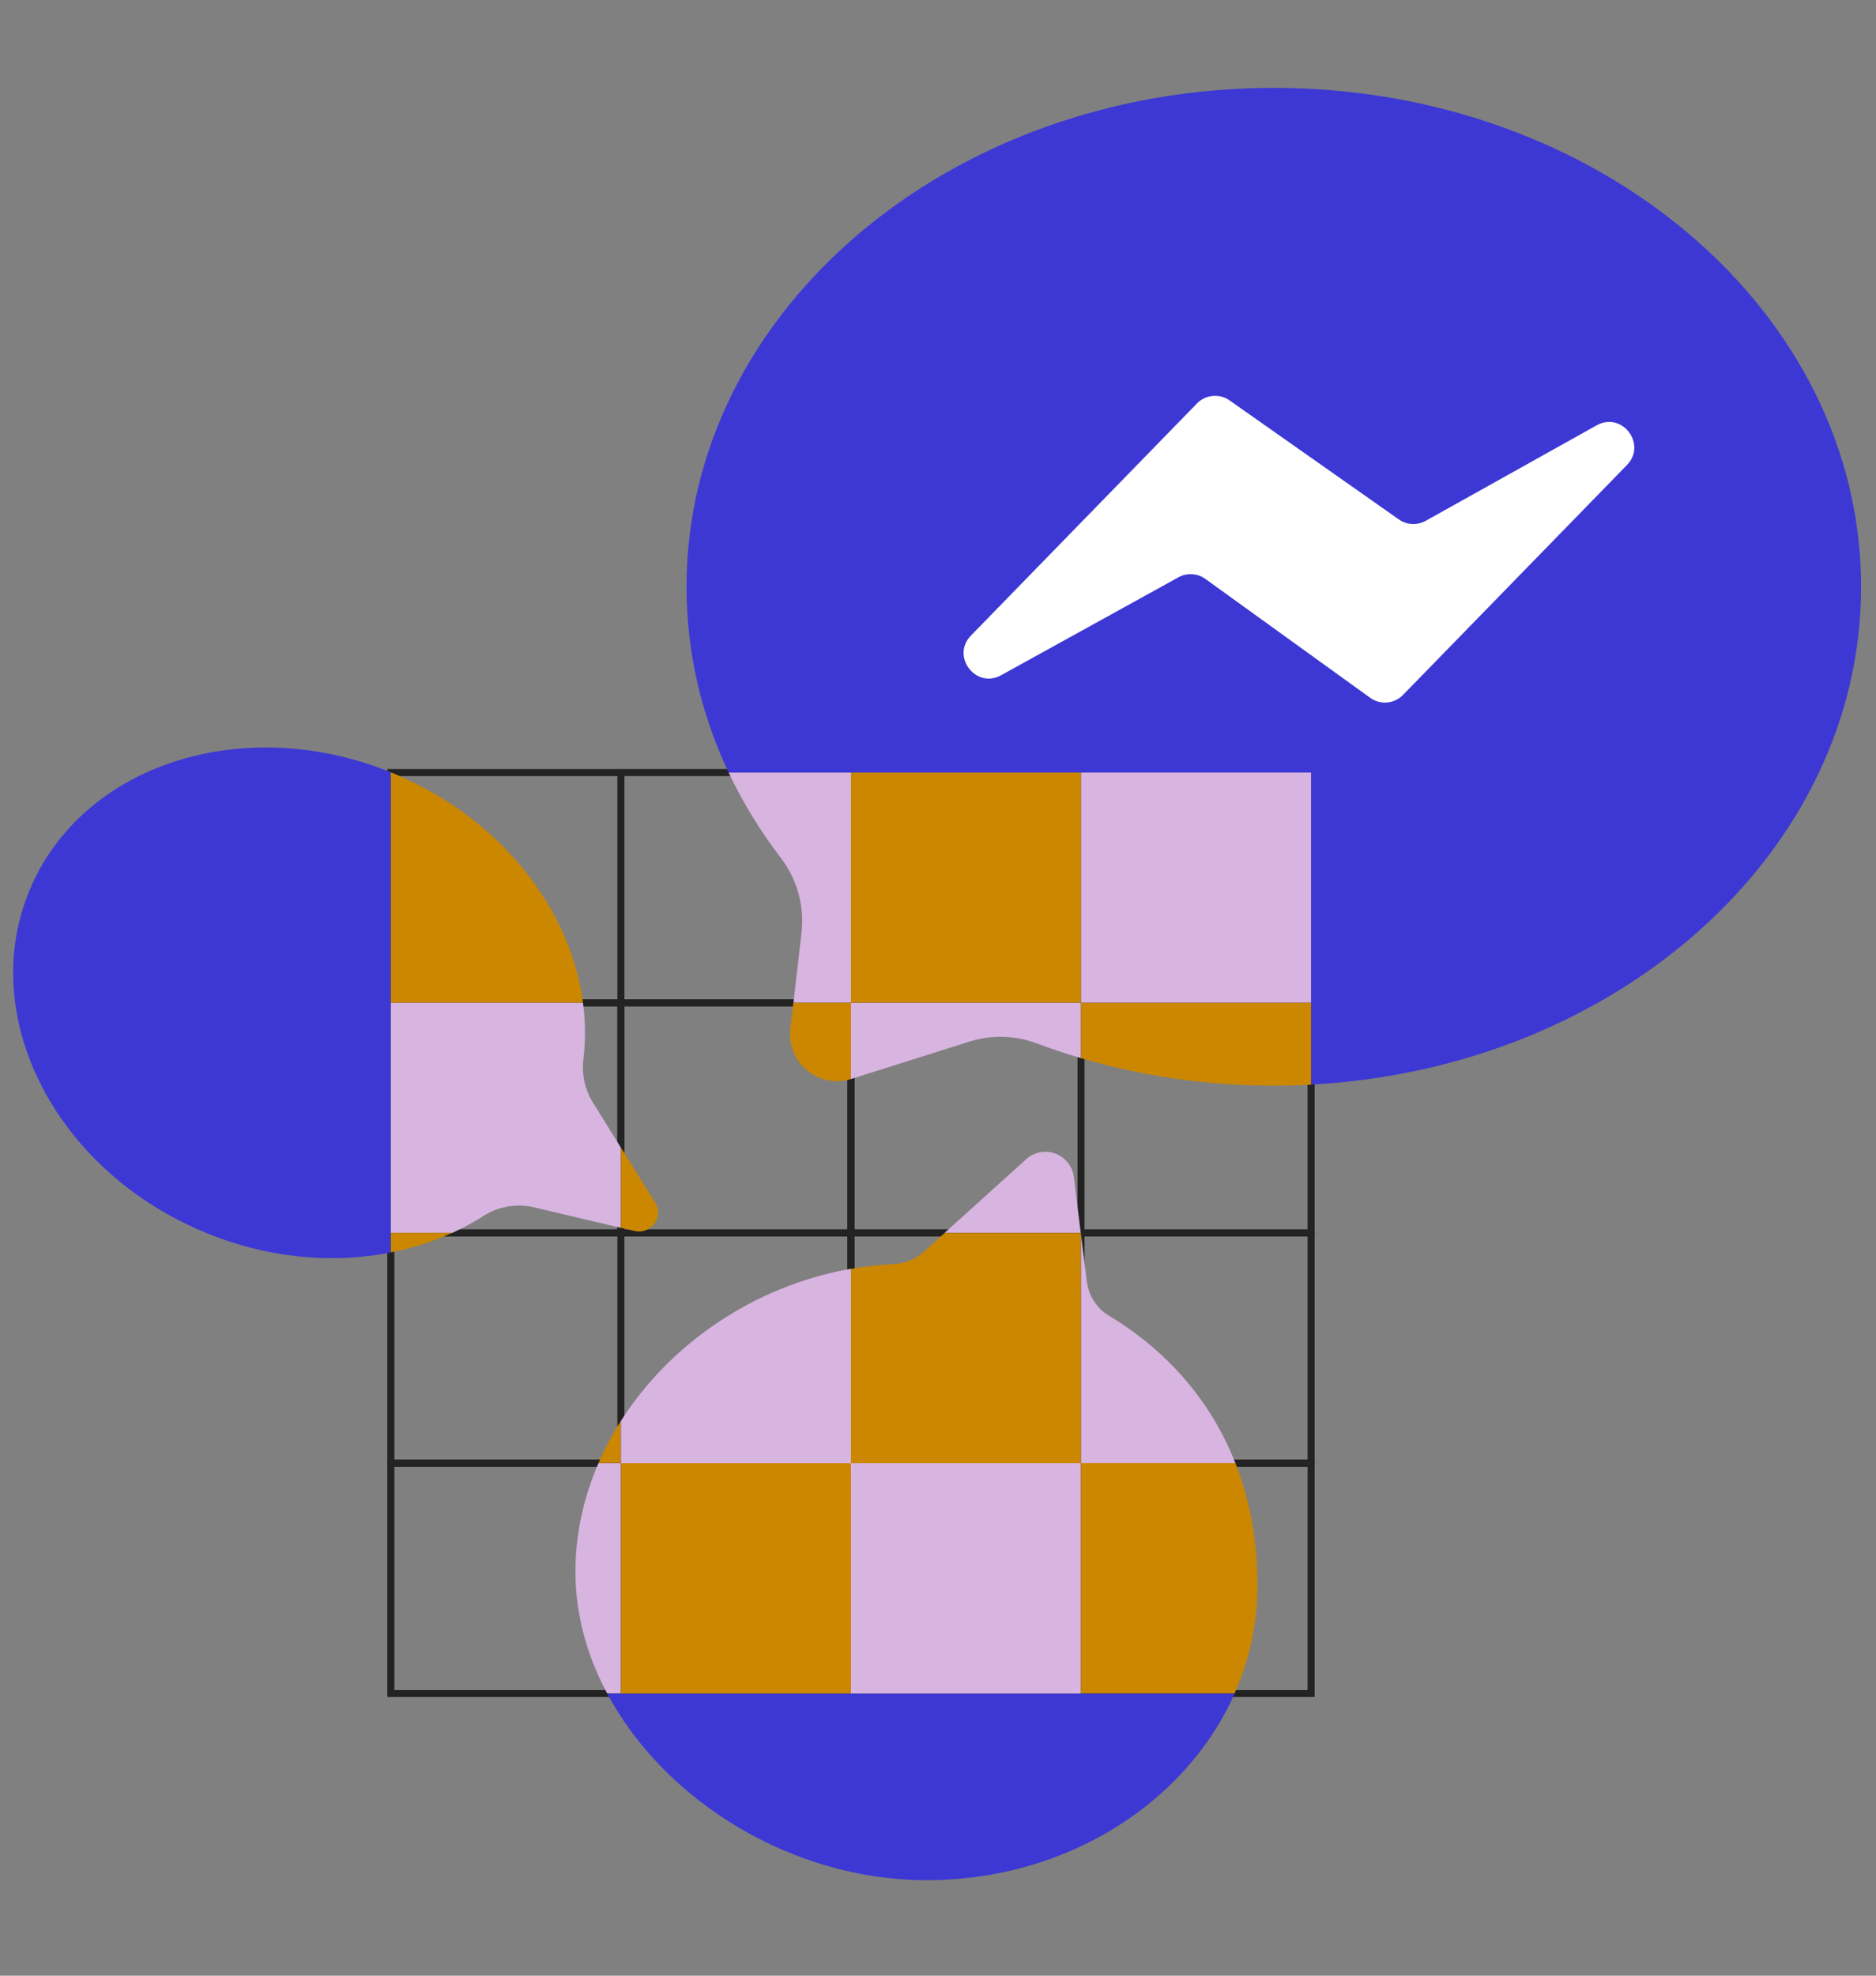 <svg width="171" height="180" viewBox="0 0 171 180" fill="none" xmlns="http://www.w3.org/2000/svg">
<rect x="0" y="0" width="171" height="180" fill="#808080" stroke="none"/>
<g clip-path="url(#clip0_1_411)">
<g clip-path="url(#clip1_1_411)">
<path d="M56.595 70.388H35.625V91.362H56.595V70.388ZM77.567 70.387H56.596V91.362H77.567V70.387Z" stroke="#232323" stroke-width="0.641" stroke-miterlimit="10"/>
<path d="M98.536 70.387H77.566V91.362H98.536M98.536 70.387V91.362M98.536 70.387H119.507V91.362H98.536M56.595 91.361H35.625V112.336H56.595V91.361Z" stroke="#232323" stroke-width="0.641" stroke-miterlimit="10"/>
<path d="M77.567 91.361H56.596V112.336H77.567V91.361Z" stroke="#232323" stroke-width="0.641" stroke-miterlimit="10"/>
<path d="M98.536 91.361H77.566V112.336H98.536M98.536 91.361V112.336M98.536 91.361H119.507V112.336H98.536M56.595 112.336H35.625V133.31H56.595V112.336ZM77.567 112.336H56.596V133.31H77.567V112.336Z" stroke="#232323" stroke-width="0.641" stroke-miterlimit="10"/>
<path d="M98.536 112.336H77.566V133.31H98.536M98.536 112.336V133.31M98.536 112.336H119.507V133.31H98.536M56.595 133.31H35.625V154.284H56.595V133.31ZM77.567 133.31H56.596V154.284H77.567V133.31Z" stroke="#232323" stroke-width="0.641" stroke-miterlimit="10"/>
<path d="M98.536 133.31H77.565V154.284H98.536M98.536 133.31V154.284M98.536 133.31H119.507V154.284H98.536" stroke="#232323" stroke-width="0.641" stroke-miterlimit="10"/>
<path d="M116.103 8.007C86.547 8.007 62.579 28.352 62.579 53.46C62.579 59.444 63.936 65.156 66.415 70.388H119.508V98.814C147.485 97.321 169.64 77.581 169.64 53.46C169.64 28.352 145.672 8.007 116.103 8.007Z" fill="#3D38D4"/>
<path d="M77.567 70.387H66.415C67.711 73.126 69.314 75.729 71.177 78.172C72.657 80.106 73.333 82.537 73.064 84.958L72.324 91.361H77.567V70.387Z" fill="#D8B4E1"/>
<path d="M98.538 70.387H77.567V91.361H98.538V70.387Z" fill="#CB8700"/>
<path d="M119.507 70.387H98.536V91.361H119.507V70.387Z" fill="#D8B4E1"/>
<path d="M72.312 91.362L72.041 93.743C71.95 94.537 72.084 95.34 72.426 96.062C72.768 96.784 73.306 97.395 73.978 97.827C74.505 98.165 75.099 98.382 75.72 98.466C76.34 98.549 76.971 98.495 77.568 98.308V91.362H72.312Z" fill="#CB8700"/>
<path d="M77.567 91.362V98.308L88.385 94.891C90.387 94.262 92.541 94.323 94.504 95.064C95.832 95.558 97.178 96.007 98.538 96.408V91.362H77.567Z" fill="#D8B4E1"/>
<path d="M98.536 91.362V96.408C104.038 98.037 109.947 98.913 116.102 98.913C117.249 98.913 118.384 98.888 119.507 98.826V91.375H98.536V91.362Z" fill="#CB8700"/>
<path d="M35.626 112.336V70.388H35.687C22.242 64.909 7.562 69.598 2.739 80.998C-2.121 92.497 4.923 106.463 18.455 112.188C24.215 114.631 30.235 115.174 35.613 114.113V112.336H35.626Z" fill="#3D38D4"/>
<path d="M35.625 91.362H53.141C52.019 82.824 45.679 74.607 36.069 70.548C35.946 70.498 35.822 70.449 35.687 70.387H35.625V91.362Z" fill="#CB8700"/>
<path d="M35.625 112.337H41.201C42.187 111.88 43.15 111.374 44.051 110.794C44.727 110.359 45.484 110.064 46.276 109.926C47.069 109.789 47.88 109.811 48.664 109.992L56.595 111.868V104.564L54.03 100.418C53.302 99.246 53.018 97.864 53.178 96.495C53.389 94.792 53.364 93.064 53.141 91.362H35.625V112.337Z" fill="#D8B4E1"/>
<path d="M57.854 112.151C58.218 112.235 58.599 112.2 58.941 112.051C59.283 111.903 59.568 111.648 59.754 111.325C60.074 110.769 60.062 110.091 59.717 109.561L56.596 104.551V111.855L57.854 112.151ZM35.625 114.101C37.574 113.718 39.449 113.126 41.201 112.324H35.625V114.101Z" fill="#CB8700"/>
<path d="M98.537 154.273H55.337C60.556 164.045 72.151 171.299 84.474 171.299C97.229 171.299 108.134 164.242 112.55 154.273H98.537Z" fill="#3D38D4"/>
<path d="M97.882 107.229C97.821 106.744 97.626 106.286 97.319 105.907C97.011 105.528 96.604 105.242 96.142 105.082C95.701 104.929 95.226 104.897 94.768 104.991C94.311 105.084 93.886 105.299 93.54 105.613L86.089 112.337H98.511L97.882 107.229Z" fill="#D8B4E1"/>
<path d="M56.597 129.449C55.813 130.676 55.128 131.964 54.548 133.299H56.596L56.597 129.449Z" fill="#CB8700"/>
<path d="M77.566 133.311V115.594C68.684 117.161 61.048 122.466 56.595 129.462V133.311H77.566Z" fill="#D8B4E1"/>
<path d="M98.536 133.311V112.472L98.523 112.337H86.102L84.19 114.064C83.45 114.726 82.505 115.114 81.513 115.162C80.181 115.224 78.861 115.384 77.565 115.606V133.323H98.536V133.311Z" fill="#CB8700"/>
<path d="M112.611 133.311C110.317 127.475 106.222 122.959 101.09 119.875C99.968 119.209 99.227 118.049 99.067 116.753L98.536 112.472V133.311H112.611ZM56.595 133.312H54.548C53.191 136.433 52.45 139.777 52.45 143.206C52.45 147.068 53.499 150.831 55.337 154.274H56.595V133.312Z" fill="#D8B4E1"/>
<path d="M77.566 133.312H56.595V154.286H77.566V133.312Z" fill="#CB8700"/>
<path d="M98.536 133.312H77.565V154.286H98.536V133.312Z" fill="#D8B4E1"/>
<path d="M98.536 154.273H112.537C113.911 151.177 114.621 147.827 114.622 144.44C114.622 140.319 113.906 136.605 112.611 133.299H98.536V154.273Z" fill="#CB8700"/>
<path fill-rule="evenodd" clip-rule="evenodd" d="M91.258 61.516L107.417 52.596C107.799 52.386 108.232 52.288 108.666 52.314C109.101 52.34 109.519 52.489 109.872 52.744L124.897 63.577C125.343 63.9 125.89 64.051 126.438 64.003C126.986 63.955 127.499 63.712 127.882 63.318L148.298 42.368C150.148 40.468 147.841 37.458 145.534 38.753L129.955 47.452C129.577 47.663 129.148 47.763 128.716 47.741C128.284 47.719 127.867 47.576 127.512 47.328L112.081 36.483C111.633 36.168 111.089 36.023 110.544 36.073C110 36.122 109.49 36.364 109.108 36.755L88.507 57.901C86.657 59.789 88.951 62.8 91.258 61.516Z" fill="white"/>
</g>
</g>
<defs>
<clipPath id="clip0_1_411">
<rect width="171" height="180" fill="white"/>
</clipPath>
<clipPath id="clip1_1_411">
<rect width="171" height="180" fill="white"/>
</clipPath>
</defs>
</svg>
